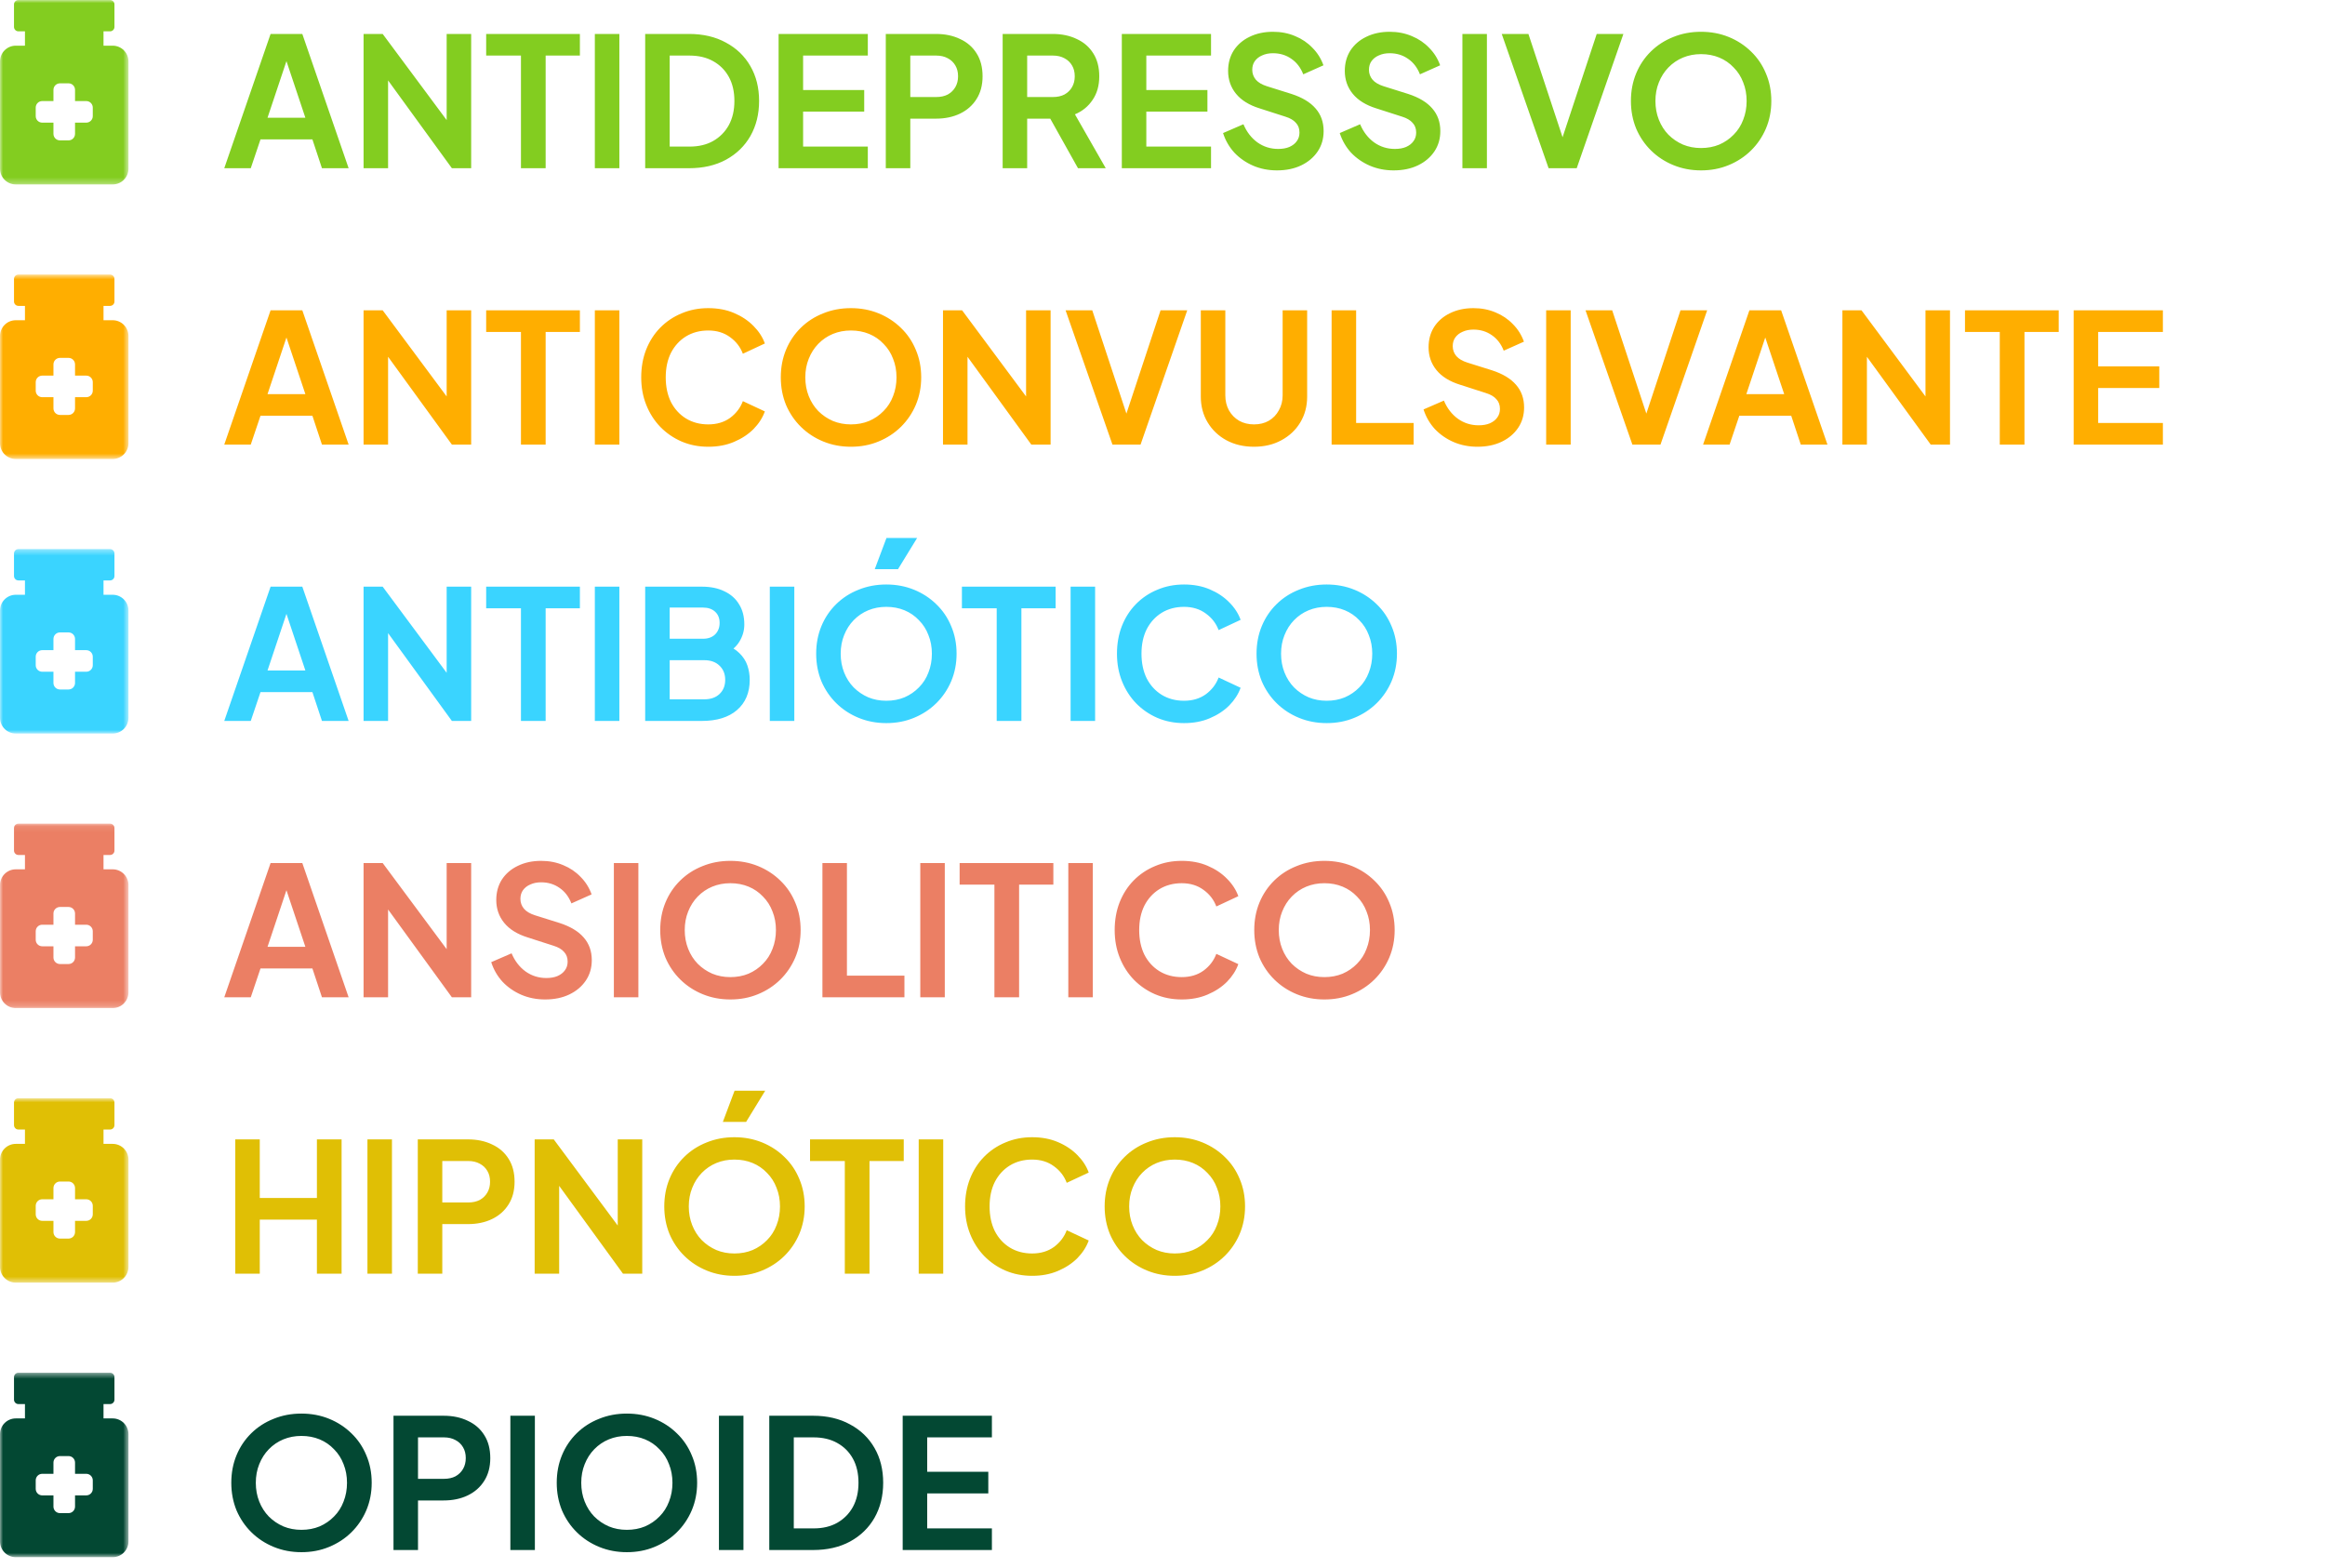 <svg width="387" height="261" viewBox="0 0 387 261" fill="none" xmlns="http://www.w3.org/2000/svg">
<mask id="mask0_84_42" style="mask-type:luminance" maskUnits="userSpaceOnUse" x="0" y="0" width="22" height="31">
<path d="M21.386 0H0V30.699H21.386V0Z" fill="white"/>
</mask>
<g mask="url(#mask0_84_42)">
<path d="M18.759 7.603H17.23V5.215H18.317C18.723 5.215 19.052 4.886 19.052 4.48V0.735C19.052 0.329 18.723 0 18.317 0H3.067C2.661 0 2.331 0.329 2.331 0.735V4.48C2.331 4.886 2.661 5.215 3.067 5.215H4.154V7.603H2.627C1.175 7.603 0 8.78 0 10.23V28.071C0 29.523 1.177 30.699 2.627 30.699H18.757C20.207 30.699 21.384 29.522 21.384 28.071V10.23C21.384 8.78 20.207 7.603 18.757 7.603H18.759ZM15.443 19.329C15.443 19.93 14.956 20.415 14.358 20.415H12.49V22.282C12.49 22.881 12.004 23.367 11.405 23.367H9.983C9.382 23.367 8.897 22.881 8.897 22.282V20.415H7.03C6.431 20.415 5.945 19.928 5.945 19.329V17.907C5.945 17.308 6.431 16.822 7.03 16.822H8.897V14.954C8.897 14.356 9.384 13.869 9.983 13.869H11.405C12.005 13.869 12.49 14.356 12.49 14.954V16.822H14.358C14.956 16.822 15.443 17.308 15.443 17.907V19.329Z" fill="#83CD20"/>
</g>
<mask id="mask1_84_42" style="mask-type:luminance" maskUnits="userSpaceOnUse" x="0" y="45" width="22" height="32">
<path d="M21.386 45.699H0V76.398H21.386V45.699Z" fill="white"/>
</mask>
<g mask="url(#mask1_84_42)">
<path d="M18.759 53.302H17.23V50.914H18.317C18.723 50.914 19.052 50.585 19.052 50.179V46.435C19.052 46.029 18.723 45.699 18.317 45.699H3.067C2.661 45.699 2.331 46.029 2.331 46.435V50.179C2.331 50.585 2.661 50.914 3.067 50.914H4.154V53.302H2.627C1.175 53.302 0 54.479 0 55.929V73.771C0 75.223 1.177 76.398 2.627 76.398H18.757C20.207 76.398 21.384 75.221 21.384 73.771V55.929C21.384 54.479 20.207 53.302 18.757 53.302H18.759ZM15.443 65.028C15.443 65.629 14.956 66.114 14.358 66.114H12.49V67.981C12.49 68.58 12.004 69.067 11.405 69.067H9.983C9.382 69.067 8.897 68.58 8.897 67.981V66.114H7.03C6.431 66.114 5.945 65.627 5.945 65.028V63.606C5.945 63.008 6.431 62.521 7.03 62.521H8.897V60.654C8.897 60.055 9.384 59.568 9.983 59.568H11.405C12.005 59.568 12.49 60.055 12.49 60.654V62.521H14.358C14.956 62.521 15.443 63.008 15.443 63.606V65.028Z" fill="#FFAE00"/>
</g>
<mask id="mask2_84_42" style="mask-type:luminance" maskUnits="userSpaceOnUse" x="0" y="91" width="22" height="32">
<path d="M21.386 91.397H0V122.095H21.386V91.397Z" fill="white"/>
</mask>
<g mask="url(#mask2_84_42)">
<path d="M18.759 98.999H17.23V96.612H18.317C18.723 96.612 19.052 96.282 19.052 95.876V92.132C19.052 91.726 18.723 91.397 18.317 91.397H3.067C2.661 91.397 2.331 91.726 2.331 92.132V95.876C2.331 96.282 2.661 96.612 3.067 96.612H4.154V98.999H2.627C1.175 98.999 0 100.176 0 101.626V119.468C0 120.92 1.177 122.095 2.627 122.095H18.757C20.207 122.095 21.384 120.918 21.384 119.468V101.626C21.384 100.176 20.207 98.999 18.757 98.999H18.759ZM15.443 110.726C15.443 111.326 14.956 111.811 14.358 111.811H12.49V113.679C12.49 114.277 12.004 114.764 11.405 114.764H9.983C9.382 114.764 8.897 114.277 8.897 113.679V111.811H7.03C6.431 111.811 5.945 111.325 5.945 110.726V109.304C5.945 108.705 6.431 108.218 7.03 108.218H8.897V106.351C8.897 105.752 9.384 105.266 9.983 105.266H11.405C12.005 105.266 12.49 105.752 12.49 106.351V108.218H14.358C14.956 108.218 15.443 108.705 15.443 109.304V110.726Z" fill="#3AD4FF"/>
</g>
<mask id="mask3_84_42" style="mask-type:luminance" maskUnits="userSpaceOnUse" x="0" y="137" width="22" height="31">
<path d="M21.386 137.096H0V167.794H21.386V137.096Z" fill="white"/>
</mask>
<g mask="url(#mask3_84_42)">
<path d="M18.759 144.698H17.23V142.311H18.317C18.723 142.311 19.052 141.981 19.052 141.575V137.831C19.052 137.425 18.723 137.096 18.317 137.096H3.067C2.661 137.096 2.331 137.425 2.331 137.831V141.575C2.331 141.981 2.661 142.311 3.067 142.311H4.154V144.698H2.627C1.175 144.698 0 145.875 0 147.325V165.167C0 166.619 1.177 167.794 2.627 167.794H18.757C20.207 167.794 21.384 166.617 21.384 165.167V147.325C21.384 145.875 20.207 144.698 18.757 144.698H18.759ZM15.443 156.425C15.443 157.026 14.956 157.51 14.358 157.51H12.49V159.378C12.49 159.977 12.004 160.463 11.405 160.463H9.983C9.382 160.463 8.897 159.977 8.897 159.378V157.51H7.03C6.431 157.51 5.945 157.024 5.945 156.425V155.003C5.945 154.404 6.431 153.918 7.03 153.918H8.897V152.05C8.897 151.451 9.384 150.965 9.983 150.965H11.405C12.005 150.965 12.49 151.451 12.49 152.05V153.918H14.358C14.956 153.918 15.443 154.404 15.443 155.003V156.425Z" fill="#EB7F64"/>
</g>
<mask id="mask4_84_42" style="mask-type:luminance" maskUnits="userSpaceOnUse" x="0" y="182" width="22" height="32">
<path d="M21.386 182.795H0V213.494H21.386V182.795Z" fill="white"/>
</mask>
<g mask="url(#mask4_84_42)">
<path d="M18.759 190.398H17.23V188.01H18.317C18.723 188.01 19.052 187.681 19.052 187.275V183.53C19.052 183.124 18.723 182.795 18.317 182.795H3.067C2.661 182.795 2.331 183.124 2.331 183.53V187.275C2.331 187.681 2.661 188.01 3.067 188.01H4.154V190.398H2.627C1.175 190.398 0 191.575 0 193.025V210.866C0 212.318 1.177 213.494 2.627 213.494H18.757C20.207 213.494 21.384 212.317 21.384 210.866V193.025C21.384 191.575 20.207 190.398 18.757 190.398H18.759ZM15.443 202.124C15.443 202.725 14.956 203.21 14.358 203.21H12.49V205.077C12.49 205.676 12.004 206.162 11.405 206.162H9.983C9.382 206.162 8.897 205.676 8.897 205.077V203.21H7.03C6.431 203.21 5.945 202.723 5.945 202.124V200.702C5.945 200.103 6.431 199.617 7.03 199.617H8.897V197.749C8.897 197.151 9.384 196.664 9.983 196.664H11.405C12.005 196.664 12.49 197.151 12.49 197.749V199.617H14.358C14.956 199.617 15.443 200.103 15.443 200.702V202.124Z" fill="#E0BF05"/>
</g>
<mask id="mask5_84_42" style="mask-type:luminance" maskUnits="userSpaceOnUse" x="0" y="228" width="22" height="32">
<path d="M21.386 228.492H0V259.191H21.386V228.492Z" fill="white"/>
</mask>
<g mask="url(#mask5_84_42)">
<path d="M18.759 236.095H17.23V233.707H18.317C18.723 233.707 19.052 233.378 19.052 232.972V229.228C19.052 228.822 18.723 228.492 18.317 228.492H3.067C2.661 228.492 2.331 228.822 2.331 229.228V232.972C2.331 233.378 2.661 233.707 3.067 233.707H4.154V236.095H2.627C1.175 236.095 0 237.272 0 238.722V256.564C0 258.016 1.177 259.191 2.627 259.191H18.757C20.207 259.191 21.384 258.014 21.384 256.564V238.722C21.384 237.272 20.207 236.095 18.757 236.095H18.759ZM15.443 247.822C15.443 248.422 14.956 248.907 14.358 248.907H12.49V250.774C12.49 251.373 12.004 251.86 11.405 251.86H9.983C9.382 251.86 8.897 251.373 8.897 250.774V248.907H7.03C6.431 248.907 5.945 248.42 5.945 247.822V246.399C5.945 245.801 6.431 245.314 7.03 245.314H8.897V243.447C8.897 242.848 9.384 242.361 9.983 242.361H11.405C12.005 242.361 12.49 242.848 12.49 243.447V245.314H14.358C14.956 245.314 15.443 245.801 15.443 246.399V247.822Z" fill="#034833"/>
</g>
<path d="M37.33 28L45.04 5.65H50.32L58.03 28H53.59L52 23.2H43.36L41.74 28H37.33ZM44.53 19.6H50.83L47.11 8.47H48.25L44.53 19.6ZM60.517 28V5.65H63.697L75.997 22.21L74.347 22.54V5.65H78.427V28H75.217L63.097 11.32L64.597 10.99V28H60.517ZM86.714 28V9.25H80.924V5.65H96.524V9.25H90.824V28H86.714ZM99.013 28V5.65H103.094V28H99.013ZM107.392 28V5.65H114.682C117.042 5.65 119.092 6.13 120.832 7.09C122.592 8.03 123.952 9.34 124.912 11.02C125.872 12.68 126.352 14.61 126.352 16.81C126.352 18.99 125.872 20.93 124.912 22.63C123.952 24.31 122.592 25.63 120.832 26.59C119.092 27.53 117.042 28 114.682 28H107.392ZM111.472 24.4H114.772C116.292 24.4 117.602 24.09 118.702 23.47C119.822 22.83 120.692 21.95 121.312 20.83C121.932 19.69 122.242 18.35 122.242 16.81C122.242 15.25 121.932 13.91 121.312 12.79C120.692 11.67 119.822 10.8 118.702 10.18C117.602 9.56 116.292 9.25 114.772 9.25H111.472V24.4ZM129.599 28V5.65H144.449V9.25H133.679V14.98H143.849V18.58H133.679V24.4H144.449V28H129.599ZM147.441 28V5.65H155.781C157.301 5.65 158.641 5.93 159.801 6.49C160.981 7.03 161.901 7.83 162.561 8.89C163.221 9.93 163.551 11.2 163.551 12.7C163.551 14.18 163.211 15.45 162.531 16.51C161.871 17.55 160.961 18.35 159.801 18.91C158.641 19.47 157.301 19.75 155.781 19.75H151.521V28H147.441ZM151.521 16.15H155.841C156.581 16.15 157.221 16.01 157.761 15.73C158.301 15.43 158.721 15.02 159.021 14.5C159.321 13.98 159.471 13.38 159.471 12.7C159.471 12 159.321 11.4 159.021 10.9C158.721 10.38 158.301 9.98 157.761 9.7C157.221 9.4 156.581 9.25 155.841 9.25H151.521V16.15ZM166.894 28V5.65H175.204C176.724 5.65 178.064 5.93 179.224 6.49C180.404 7.03 181.324 7.83 181.984 8.89C182.644 9.93 182.974 11.2 182.974 12.7C182.974 14.24 182.604 15.55 181.864 16.63C181.144 17.71 180.164 18.51 178.924 19.03L184.054 28H179.434L173.944 18.19L176.584 19.75H170.974V28H166.894ZM170.974 16.15H175.264C176.004 16.15 176.644 16.01 177.184 15.73C177.724 15.43 178.144 15.02 178.444 14.5C178.744 13.98 178.894 13.38 178.894 12.7C178.894 12 178.744 11.4 178.444 10.9C178.144 10.38 177.724 9.98 177.184 9.7C176.644 9.4 176.004 9.25 175.264 9.25H170.974V16.15ZM186.728 28V5.65H201.578V9.25H190.808V14.98H200.978V18.58H190.808V24.4H201.578V28H186.728ZM212.55 28.36C211.13 28.36 209.81 28.1 208.59 27.58C207.39 27.06 206.35 26.34 205.47 25.42C204.61 24.48 203.98 23.39 203.58 22.15L206.97 20.68C207.51 21.96 208.29 22.97 209.31 23.71C210.33 24.43 211.48 24.79 212.76 24.79C213.48 24.79 214.1 24.68 214.62 24.46C215.16 24.22 215.57 23.9 215.85 23.5C216.15 23.1 216.3 22.62 216.3 22.06C216.3 21.4 216.1 20.86 215.7 20.44C215.32 20 214.74 19.66 213.96 19.42L209.67 18.04C207.93 17.5 206.62 16.69 205.74 15.61C204.86 14.53 204.42 13.26 204.42 11.8C204.42 10.52 204.73 9.39 205.35 8.41C205.99 7.43 206.87 6.67 207.99 6.13C209.13 5.57 210.43 5.29 211.89 5.29C213.23 5.29 214.46 5.53 215.58 6.01C216.7 6.47 217.66 7.12 218.46 7.96C219.28 8.78 219.89 9.75 220.29 10.87L216.93 12.37C216.49 11.25 215.83 10.39 214.95 9.79C214.07 9.17 213.05 8.86 211.89 8.86C211.21 8.86 210.61 8.98 210.09 9.22C209.57 9.44 209.16 9.76 208.86 10.18C208.58 10.58 208.44 11.06 208.44 11.62C208.44 12.24 208.64 12.79 209.04 13.27C209.44 13.73 210.05 14.09 210.87 14.35L214.98 15.64C216.76 16.22 218.09 17.02 218.97 18.04C219.87 19.06 220.32 20.32 220.32 21.82C220.32 23.1 219.99 24.23 219.33 25.21C218.67 26.19 217.76 26.96 216.6 27.52C215.44 28.08 214.09 28.36 212.55 28.36ZM231.974 28.36C230.554 28.36 229.234 28.1 228.014 27.58C226.814 27.06 225.774 26.34 224.894 25.42C224.034 24.48 223.404 23.39 223.004 22.15L226.394 20.68C226.934 21.96 227.714 22.97 228.734 23.71C229.754 24.43 230.904 24.79 232.184 24.79C232.904 24.79 233.524 24.68 234.044 24.46C234.584 24.22 234.994 23.9 235.274 23.5C235.574 23.1 235.724 22.62 235.724 22.06C235.724 21.4 235.524 20.86 235.124 20.44C234.744 20 234.164 19.66 233.384 19.42L229.094 18.04C227.354 17.5 226.044 16.69 225.164 15.61C224.284 14.53 223.844 13.26 223.844 11.8C223.844 10.52 224.154 9.39 224.774 8.41C225.414 7.43 226.294 6.67 227.414 6.13C228.554 5.57 229.854 5.29 231.314 5.29C232.654 5.29 233.884 5.53 235.004 6.01C236.124 6.47 237.084 7.12 237.884 7.96C238.704 8.78 239.314 9.75 239.714 10.87L236.354 12.37C235.914 11.25 235.254 10.39 234.374 9.79C233.494 9.17 232.474 8.86 231.314 8.86C230.634 8.86 230.034 8.98 229.514 9.22C228.994 9.44 228.584 9.76 228.284 10.18C228.004 10.58 227.864 11.06 227.864 11.62C227.864 12.24 228.064 12.79 228.464 13.27C228.864 13.73 229.474 14.09 230.294 14.35L234.404 15.64C236.184 16.22 237.514 17.02 238.394 18.04C239.294 19.06 239.744 20.32 239.744 21.82C239.744 23.1 239.414 24.23 238.754 25.21C238.094 26.19 237.184 26.96 236.024 27.52C234.864 28.08 233.514 28.36 231.974 28.36ZM243.418 28V5.65H247.498V28H243.418ZM257.767 28L249.967 5.65H254.407L260.527 24.16H259.657L265.777 5.65H270.217L262.447 28H257.767ZM283.139 28.36C281.499 28.36 279.969 28.07 278.549 27.49C277.129 26.91 275.889 26.1 274.829 25.06C273.769 24.02 272.939 22.8 272.339 21.4C271.759 19.98 271.469 18.45 271.469 16.81C271.469 15.15 271.759 13.62 272.339 12.22C272.919 10.82 273.739 9.6 274.799 8.56C275.859 7.52 277.099 6.72 278.519 6.16C279.939 5.58 281.479 5.29 283.139 5.29C284.799 5.29 286.339 5.58 287.759 6.16C289.179 6.74 290.419 7.55 291.479 8.59C292.539 9.61 293.359 10.82 293.939 12.22C294.539 13.62 294.839 15.15 294.839 16.81C294.839 18.45 294.539 19.98 293.939 21.4C293.339 22.8 292.509 24.02 291.449 25.06C290.389 26.1 289.149 26.91 287.729 27.49C286.329 28.07 284.799 28.36 283.139 28.36ZM283.139 24.64C284.239 24.64 285.249 24.45 286.169 24.07C287.089 23.67 287.889 23.12 288.569 22.42C289.269 21.72 289.799 20.89 290.159 19.93C290.539 18.97 290.729 17.93 290.729 16.81C290.729 15.69 290.539 14.66 290.159 13.72C289.799 12.76 289.269 11.93 288.569 11.23C287.889 10.51 287.089 9.96 286.169 9.58C285.249 9.2 284.239 9.01 283.139 9.01C282.059 9.01 281.059 9.2 280.139 9.58C279.219 9.96 278.409 10.51 277.709 11.23C277.029 11.93 276.499 12.76 276.119 13.72C275.739 14.66 275.549 15.69 275.549 16.81C275.549 17.93 275.739 18.97 276.119 19.93C276.499 20.89 277.029 21.72 277.709 22.42C278.409 23.12 279.219 23.67 280.139 24.07C281.059 24.45 282.059 24.64 283.139 24.64Z" fill="#83CD20"/>
<path d="M37.33 74L45.04 51.65H50.32L58.03 74H53.59L52 69.2H43.36L41.74 74H37.33ZM44.53 65.6H50.83L47.11 54.47H48.25L44.53 65.6ZM60.517 74V51.65H63.697L75.997 68.21L74.347 68.54V51.65H78.427V74H75.217L63.097 57.32L64.597 56.99V74H60.517ZM86.714 74V55.25H80.924V51.65H96.524V55.25H90.824V74H86.714ZM99.013 74V51.65H103.094V74H99.013ZM117.892 74.36C116.292 74.36 114.812 74.07 113.452 73.49C112.112 72.91 110.932 72.1 109.912 71.06C108.912 70.02 108.132 68.8 107.572 67.4C107.012 66 106.732 64.47 106.732 62.81C106.732 61.15 107.002 59.62 107.542 58.22C108.102 56.8 108.882 55.58 109.882 54.56C110.902 53.52 112.092 52.72 113.452 52.16C114.812 51.58 116.292 51.29 117.892 51.29C119.492 51.29 120.922 51.56 122.182 52.1C123.462 52.64 124.542 53.36 125.422 54.26C126.302 55.14 126.932 56.11 127.312 57.17L123.652 58.88C123.232 57.76 122.522 56.84 121.522 56.12C120.522 55.38 119.312 55.01 117.892 55.01C116.492 55.01 115.252 55.34 114.172 56C113.112 56.66 112.282 57.57 111.682 58.73C111.102 59.89 110.812 61.25 110.812 62.81C110.812 64.37 111.102 65.74 111.682 66.92C112.282 68.08 113.112 68.99 114.172 69.65C115.252 70.31 116.492 70.64 117.892 70.64C119.312 70.64 120.522 70.28 121.522 69.56C122.522 68.82 123.232 67.89 123.652 66.77L127.312 68.48C126.932 69.54 126.302 70.52 125.422 71.42C124.542 72.3 123.462 73.01 122.182 73.55C120.922 74.09 119.492 74.36 117.892 74.36ZM141.635 74.36C139.995 74.36 138.465 74.07 137.045 73.49C135.625 72.91 134.385 72.1 133.325 71.06C132.265 70.02 131.435 68.8 130.835 67.4C130.255 65.98 129.965 64.45 129.965 62.81C129.965 61.15 130.255 59.62 130.835 58.22C131.415 56.82 132.235 55.6 133.295 54.56C134.355 53.52 135.595 52.72 137.015 52.16C138.435 51.58 139.975 51.29 141.635 51.29C143.295 51.29 144.835 51.58 146.255 52.16C147.675 52.74 148.915 53.55 149.975 54.59C151.035 55.61 151.855 56.82 152.435 58.22C153.035 59.62 153.335 61.15 153.335 62.81C153.335 64.45 153.035 65.98 152.435 67.4C151.835 68.8 151.005 70.02 149.945 71.06C148.885 72.1 147.645 72.91 146.225 73.49C144.825 74.07 143.295 74.36 141.635 74.36ZM141.635 70.64C142.735 70.64 143.745 70.45 144.665 70.07C145.585 69.67 146.385 69.12 147.065 68.42C147.765 67.72 148.295 66.89 148.655 65.93C149.035 64.97 149.225 63.93 149.225 62.81C149.225 61.69 149.035 60.66 148.655 59.72C148.295 58.76 147.765 57.93 147.065 57.23C146.385 56.51 145.585 55.96 144.665 55.58C143.745 55.2 142.735 55.01 141.635 55.01C140.555 55.01 139.555 55.2 138.635 55.58C137.715 55.96 136.905 56.51 136.205 57.23C135.525 57.93 134.995 58.76 134.615 59.72C134.235 60.66 134.045 61.69 134.045 62.81C134.045 63.93 134.235 64.97 134.615 65.93C134.995 66.89 135.525 67.72 136.205 68.42C136.905 69.12 137.715 69.67 138.635 70.07C139.555 70.45 140.555 70.64 141.635 70.64ZM156.963 74V51.65H160.143L172.443 68.21L170.793 68.54V51.65H174.873V74H171.663L159.543 57.32L161.043 56.99V74H156.963ZM185.169 74L177.369 51.65H181.809L187.929 70.16H187.059L193.179 51.65H197.619L189.849 74H185.169ZM208.727 74.36C207.007 74.36 205.477 74 204.137 73.28C202.817 72.56 201.777 71.57 201.017 70.31C200.257 69.05 199.877 67.62 199.877 66.02V51.65H203.957V65.81C203.957 66.73 204.157 67.56 204.557 68.3C204.977 69.04 205.547 69.62 206.267 70.04C206.987 70.44 207.807 70.64 208.727 70.64C209.667 70.64 210.487 70.44 211.187 70.04C211.907 69.62 212.467 69.04 212.867 68.3C213.287 67.56 213.497 66.73 213.497 65.81V51.65H217.577V66.02C217.577 67.62 217.197 69.05 216.437 70.31C215.677 71.57 214.627 72.56 213.287 73.28C211.967 74 210.447 74.36 208.727 74.36ZM221.65 74V51.65H225.73V70.4H235.3V74H221.65ZM245.919 74.36C244.499 74.36 243.179 74.1 241.959 73.58C240.759 73.06 239.719 72.34 238.839 71.42C237.979 70.48 237.349 69.39 236.949 68.15L240.339 66.68C240.879 67.96 241.659 68.97 242.679 69.71C243.699 70.43 244.849 70.79 246.129 70.79C246.849 70.79 247.469 70.68 247.989 70.46C248.529 70.22 248.939 69.9 249.219 69.5C249.519 69.1 249.669 68.62 249.669 68.06C249.669 67.4 249.469 66.86 249.069 66.44C248.689 66 248.109 65.66 247.329 65.42L243.039 64.04C241.299 63.5 239.989 62.69 239.109 61.61C238.229 60.53 237.789 59.26 237.789 57.8C237.789 56.52 238.099 55.39 238.719 54.41C239.359 53.43 240.239 52.67 241.359 52.13C242.499 51.57 243.799 51.29 245.259 51.29C246.599 51.29 247.829 51.53 248.949 52.01C250.069 52.47 251.029 53.12 251.829 53.96C252.649 54.78 253.259 55.75 253.659 56.87L250.299 58.37C249.859 57.25 249.199 56.39 248.319 55.79C247.439 55.17 246.419 54.86 245.259 54.86C244.579 54.86 243.979 54.98 243.459 55.22C242.939 55.44 242.529 55.76 242.229 56.18C241.949 56.58 241.809 57.06 241.809 57.62C241.809 58.24 242.009 58.79 242.409 59.27C242.809 59.73 243.419 60.09 244.239 60.35L248.349 61.64C250.129 62.22 251.459 63.02 252.339 64.04C253.239 65.06 253.689 66.32 253.689 67.82C253.689 69.1 253.359 70.23 252.699 71.21C252.039 72.19 251.129 72.96 249.969 73.52C248.809 74.08 247.459 74.36 245.919 74.36ZM257.363 74V51.65H261.443V74H257.363ZM271.712 74L263.912 51.65H268.352L274.472 70.16H273.602L279.722 51.65H284.162L276.392 74H271.712ZM283.482 74L291.192 51.65H296.472L304.182 74H299.742L298.152 69.2H289.512L287.892 74H283.482ZM290.682 65.6H296.982L293.262 54.47H294.402L290.682 65.6ZM306.67 74V51.65H309.85L322.15 68.21L320.5 68.54V51.65H324.58V74H321.37L309.25 57.32L310.75 56.99V74H306.67ZM332.866 74V55.25H327.076V51.65H342.676V55.25H336.976V74H332.866ZM345.166 74V51.65H360.016V55.25H349.246V60.98H359.416V64.58H349.246V70.4H360.016V74H345.166Z" fill="#FFAE00"/>
<path d="M37.33 120L45.04 97.65H50.32L58.03 120H53.59L52 115.2H43.36L41.74 120H37.33ZM44.53 111.6H50.83L47.11 100.47H48.25L44.53 111.6ZM60.517 120V97.65H63.697L75.997 114.21L74.347 114.54V97.65H78.427V120H75.217L63.097 103.32L64.597 102.99V120H60.517ZM86.714 120V101.25H80.924V97.65H96.524V101.25H90.824V120H86.714ZM99.013 120V97.65H103.094V120H99.013ZM107.392 120V97.65H116.812C118.292 97.65 119.552 97.91 120.592 98.43C121.652 98.93 122.462 99.65 123.022 100.59C123.602 101.51 123.892 102.63 123.892 103.95C123.892 104.97 123.612 105.93 123.052 106.83C122.512 107.71 121.642 108.44 120.442 109.02V107.13C121.542 107.55 122.412 108.07 123.052 108.69C123.692 109.31 124.142 110 124.402 110.76C124.662 111.52 124.792 112.32 124.792 113.16C124.792 115.3 124.082 116.98 122.662 118.2C121.262 119.4 119.312 120 116.812 120H107.392ZM111.472 116.4H117.232C118.292 116.4 119.132 116.11 119.752 115.53C120.392 114.93 120.712 114.14 120.712 113.16C120.712 112.18 120.392 111.39 119.752 110.79C119.132 110.19 118.292 109.89 117.232 109.89H111.472V116.4ZM111.472 106.32H117.022C117.862 106.32 118.532 106.08 119.032 105.6C119.532 105.1 119.782 104.46 119.782 103.68C119.782 102.9 119.532 102.28 119.032 101.82C118.532 101.36 117.862 101.13 117.022 101.13H111.472V106.32ZM128.135 120V97.65H132.215V120H128.135ZM147.524 120.36C145.884 120.36 144.354 120.07 142.934 119.49C141.514 118.91 140.274 118.1 139.214 117.06C138.154 116.02 137.324 114.8 136.724 113.4C136.144 111.98 135.854 110.45 135.854 108.81C135.854 107.15 136.144 105.62 136.724 104.22C137.304 102.82 138.124 101.6 139.184 100.56C140.244 99.52 141.484 98.72 142.904 98.16C144.324 97.58 145.864 97.29 147.524 97.29C149.184 97.29 150.724 97.58 152.144 98.16C153.564 98.74 154.804 99.55 155.864 100.59C156.924 101.61 157.744 102.82 158.324 104.22C158.924 105.62 159.224 107.15 159.224 108.81C159.224 110.45 158.924 111.98 158.324 113.4C157.724 114.8 156.894 116.02 155.834 117.06C154.774 118.1 153.534 118.91 152.114 119.49C150.714 120.07 149.184 120.36 147.524 120.36ZM147.524 116.64C148.624 116.64 149.634 116.45 150.554 116.07C151.474 115.67 152.274 115.12 152.954 114.42C153.654 113.72 154.184 112.89 154.544 111.93C154.924 110.97 155.114 109.93 155.114 108.81C155.114 107.69 154.924 106.66 154.544 105.72C154.184 104.76 153.654 103.93 152.954 103.23C152.274 102.51 151.474 101.96 150.554 101.58C149.634 101.2 148.624 101.01 147.524 101.01C146.444 101.01 145.444 101.2 144.524 101.58C143.604 101.96 142.794 102.51 142.094 103.23C141.414 103.93 140.884 104.76 140.504 105.72C140.124 106.66 139.934 107.69 139.934 108.81C139.934 109.93 140.124 110.97 140.504 111.93C140.884 112.89 141.414 113.72 142.094 114.42C142.794 115.12 143.604 115.67 144.524 116.07C145.444 116.45 146.444 116.64 147.524 116.64ZM145.604 94.74L147.554 89.55H152.654L149.474 94.74H145.604ZM165.903 120V101.25H160.113V97.65H175.713V101.25H170.013V120H165.903ZM178.203 120V97.65H182.283V120H178.203ZM197.082 120.36C195.482 120.36 194.002 120.07 192.642 119.49C191.302 118.91 190.122 118.1 189.102 117.06C188.102 116.02 187.322 114.8 186.762 113.4C186.202 112 185.922 110.47 185.922 108.81C185.922 107.15 186.192 105.62 186.732 104.22C187.292 102.8 188.072 101.58 189.072 100.56C190.092 99.52 191.282 98.72 192.642 98.16C194.002 97.58 195.482 97.29 197.082 97.29C198.682 97.29 200.112 97.56 201.372 98.1C202.652 98.64 203.732 99.36 204.612 100.26C205.492 101.14 206.122 102.11 206.502 103.17L202.842 104.88C202.422 103.76 201.712 102.84 200.712 102.12C199.712 101.38 198.502 101.01 197.082 101.01C195.682 101.01 194.442 101.34 193.362 102C192.302 102.66 191.472 103.57 190.872 104.73C190.292 105.89 190.002 107.25 190.002 108.81C190.002 110.37 190.292 111.74 190.872 112.92C191.472 114.08 192.302 114.99 193.362 115.65C194.442 116.31 195.682 116.64 197.082 116.64C198.502 116.64 199.712 116.28 200.712 115.56C201.712 114.82 202.422 113.89 202.842 112.77L206.502 114.48C206.122 115.54 205.492 116.52 204.612 117.42C203.732 118.3 202.652 119.01 201.372 119.55C200.112 120.09 198.682 120.36 197.082 120.36ZM220.824 120.36C219.184 120.36 217.654 120.07 216.234 119.49C214.814 118.91 213.574 118.1 212.514 117.06C211.454 116.02 210.624 114.8 210.024 113.4C209.444 111.98 209.154 110.45 209.154 108.81C209.154 107.15 209.444 105.62 210.024 104.22C210.604 102.82 211.424 101.6 212.484 100.56C213.544 99.52 214.784 98.72 216.204 98.16C217.624 97.58 219.164 97.29 220.824 97.29C222.484 97.29 224.024 97.58 225.444 98.16C226.864 98.74 228.104 99.55 229.164 100.59C230.224 101.61 231.044 102.82 231.624 104.22C232.224 105.62 232.524 107.15 232.524 108.81C232.524 110.45 232.224 111.98 231.624 113.4C231.024 114.8 230.194 116.02 229.134 117.06C228.074 118.1 226.834 118.91 225.414 119.49C224.014 120.07 222.484 120.36 220.824 120.36ZM220.824 116.64C221.924 116.64 222.934 116.45 223.854 116.07C224.774 115.67 225.574 115.12 226.254 114.42C226.954 113.72 227.484 112.89 227.844 111.93C228.224 110.97 228.414 109.93 228.414 108.81C228.414 107.69 228.224 106.66 227.844 105.72C227.484 104.76 226.954 103.93 226.254 103.23C225.574 102.51 224.774 101.96 223.854 101.58C222.934 101.2 221.924 101.01 220.824 101.01C219.744 101.01 218.744 101.2 217.824 101.58C216.904 101.96 216.094 102.51 215.394 103.23C214.714 103.93 214.184 104.76 213.804 105.72C213.424 106.66 213.234 107.69 213.234 108.81C213.234 109.93 213.424 110.97 213.804 111.93C214.184 112.89 214.714 113.72 215.394 114.42C216.094 115.12 216.904 115.67 217.824 116.07C218.744 116.45 219.744 116.64 220.824 116.64Z" fill="#3AD4FF"/>
<path d="M37.33 166L45.04 143.65H50.32L58.03 166H53.59L52 161.2H43.36L41.74 166H37.33ZM44.53 157.6H50.83L47.11 146.47H48.25L44.53 157.6ZM60.517 166V143.65H63.697L75.997 160.21L74.347 160.54V143.65H78.427V166H75.217L63.097 149.32L64.597 148.99V166H60.517ZM90.734 166.36C89.314 166.36 87.994 166.1 86.774 165.58C85.574 165.06 84.534 164.34 83.654 163.42C82.794 162.48 82.164 161.39 81.764 160.15L85.154 158.68C85.694 159.96 86.474 160.97 87.494 161.71C88.514 162.43 89.664 162.79 90.944 162.79C91.664 162.79 92.284 162.68 92.804 162.46C93.344 162.22 93.754 161.9 94.034 161.5C94.334 161.1 94.484 160.62 94.484 160.06C94.484 159.4 94.284 158.86 93.884 158.44C93.504 158 92.924 157.66 92.144 157.42L87.854 156.04C86.114 155.5 84.804 154.69 83.924 153.61C83.044 152.53 82.604 151.26 82.604 149.8C82.604 148.52 82.914 147.39 83.534 146.41C84.174 145.43 85.054 144.67 86.174 144.13C87.314 143.57 88.614 143.29 90.074 143.29C91.414 143.29 92.644 143.53 93.764 144.01C94.884 144.47 95.844 145.12 96.644 145.96C97.464 146.78 98.074 147.75 98.474 148.87L95.114 150.37C94.674 149.25 94.014 148.39 93.134 147.79C92.254 147.17 91.234 146.86 90.074 146.86C89.394 146.86 88.794 146.98 88.274 147.22C87.754 147.44 87.344 147.76 87.044 148.18C86.764 148.58 86.624 149.06 86.624 149.62C86.624 150.24 86.824 150.79 87.224 151.27C87.624 151.73 88.234 152.09 89.054 152.35L93.164 153.64C94.944 154.22 96.274 155.02 97.154 156.04C98.054 157.06 98.504 158.32 98.504 159.82C98.504 161.1 98.174 162.23 97.514 163.21C96.854 164.19 95.944 164.96 94.784 165.52C93.624 166.08 92.274 166.36 90.734 166.36ZM102.178 166V143.65H106.258V166H102.178ZM121.566 166.36C119.926 166.36 118.396 166.07 116.976 165.49C115.556 164.91 114.316 164.1 113.256 163.06C112.196 162.02 111.366 160.8 110.766 159.4C110.186 157.98 109.896 156.45 109.896 154.81C109.896 153.15 110.186 151.62 110.766 150.22C111.346 148.82 112.166 147.6 113.226 146.56C114.286 145.52 115.526 144.72 116.946 144.16C118.366 143.58 119.906 143.29 121.566 143.29C123.226 143.29 124.766 143.58 126.186 144.16C127.606 144.74 128.846 145.55 129.906 146.59C130.966 147.61 131.786 148.82 132.366 150.22C132.966 151.62 133.266 153.15 133.266 154.81C133.266 156.45 132.966 157.98 132.366 159.4C131.766 160.8 130.936 162.02 129.876 163.06C128.816 164.1 127.576 164.91 126.156 165.49C124.756 166.07 123.226 166.36 121.566 166.36ZM121.566 162.64C122.666 162.64 123.676 162.45 124.596 162.07C125.516 161.67 126.316 161.12 126.996 160.42C127.696 159.72 128.226 158.89 128.586 157.93C128.966 156.97 129.156 155.93 129.156 154.81C129.156 153.69 128.966 152.66 128.586 151.72C128.226 150.76 127.696 149.93 126.996 149.23C126.316 148.51 125.516 147.96 124.596 147.58C123.676 147.2 122.666 147.01 121.566 147.01C120.486 147.01 119.486 147.2 118.566 147.58C117.646 147.96 116.836 148.51 116.136 149.23C115.456 149.93 114.926 150.76 114.546 151.72C114.166 152.66 113.976 153.69 113.976 154.81C113.976 155.93 114.166 156.97 114.546 157.93C114.926 158.89 115.456 159.72 116.136 160.42C116.836 161.12 117.646 161.67 118.566 162.07C119.486 162.45 120.486 162.64 121.566 162.64ZM136.894 166V143.65H140.974V162.4H150.544V166H136.894ZM153.183 166V143.65H157.263V166H153.183ZM165.522 166V147.25H159.732V143.65H175.332V147.25H169.632V166H165.522ZM177.822 166V143.65H181.902V166H177.822ZM196.701 166.36C195.101 166.36 193.621 166.07 192.261 165.49C190.921 164.91 189.741 164.1 188.721 163.06C187.721 162.02 186.941 160.8 186.381 159.4C185.821 158 185.541 156.47 185.541 154.81C185.541 153.15 185.811 151.62 186.351 150.22C186.911 148.8 187.691 147.58 188.691 146.56C189.711 145.52 190.901 144.72 192.261 144.16C193.621 143.58 195.101 143.29 196.701 143.29C198.301 143.29 199.731 143.56 200.991 144.1C202.271 144.64 203.351 145.36 204.231 146.26C205.111 147.14 205.741 148.11 206.121 149.17L202.461 150.88C202.041 149.76 201.331 148.84 200.331 148.12C199.331 147.38 198.121 147.01 196.701 147.01C195.301 147.01 194.061 147.34 192.981 148C191.921 148.66 191.091 149.57 190.491 150.73C189.911 151.89 189.621 153.25 189.621 154.81C189.621 156.37 189.911 157.74 190.491 158.92C191.091 160.08 191.921 160.99 192.981 161.65C194.061 162.31 195.301 162.64 196.701 162.64C198.121 162.64 199.331 162.28 200.331 161.56C201.331 160.82 202.041 159.89 202.461 158.77L206.121 160.48C205.741 161.54 205.111 162.52 204.231 163.42C203.351 164.3 202.271 165.01 200.991 165.55C199.731 166.09 198.301 166.36 196.701 166.36ZM220.443 166.36C218.803 166.36 217.273 166.07 215.853 165.49C214.433 164.91 213.193 164.1 212.133 163.06C211.073 162.02 210.243 160.8 209.643 159.4C209.063 157.98 208.773 156.45 208.773 154.81C208.773 153.15 209.063 151.62 209.643 150.22C210.223 148.82 211.043 147.6 212.103 146.56C213.163 145.52 214.403 144.72 215.823 144.16C217.243 143.58 218.783 143.29 220.443 143.29C222.103 143.29 223.643 143.58 225.063 144.16C226.483 144.74 227.723 145.55 228.783 146.59C229.843 147.61 230.663 148.82 231.243 150.22C231.843 151.62 232.143 153.15 232.143 154.81C232.143 156.45 231.843 157.98 231.243 159.4C230.643 160.8 229.813 162.02 228.753 163.06C227.693 164.1 226.453 164.91 225.033 165.49C223.633 166.07 222.103 166.36 220.443 166.36ZM220.443 162.64C221.543 162.64 222.553 162.45 223.473 162.07C224.393 161.67 225.193 161.12 225.873 160.42C226.573 159.72 227.103 158.89 227.463 157.93C227.843 156.97 228.033 155.93 228.033 154.81C228.033 153.69 227.843 152.66 227.463 151.72C227.103 150.76 226.573 149.93 225.873 149.23C225.193 148.51 224.393 147.96 223.473 147.58C222.553 147.2 221.543 147.01 220.443 147.01C219.363 147.01 218.363 147.2 217.443 147.58C216.523 147.96 215.713 148.51 215.013 149.23C214.333 149.93 213.803 150.76 213.423 151.72C213.043 152.66 212.853 153.69 212.853 154.81C212.853 155.93 213.043 156.97 213.423 157.93C213.803 158.89 214.333 159.72 215.013 160.42C215.713 161.12 216.523 161.67 217.443 162.07C218.363 162.45 219.363 162.64 220.443 162.64Z" fill="#EB7F64"/>
<path d="M39.16 212V189.65H43.24V199.4H52.75V189.65H56.86V212H52.75V203H43.24V212H39.16ZM61.162 212V189.65H65.242V212H61.162ZM69.541 212V189.65H77.881C79.401 189.65 80.741 189.93 81.901 190.49C83.081 191.03 84.001 191.83 84.661 192.89C85.321 193.93 85.651 195.2 85.651 196.7C85.651 198.18 85.311 199.45 84.631 200.51C83.971 201.55 83.061 202.35 81.901 202.91C80.741 203.47 79.401 203.75 77.881 203.75H73.621V212H69.541ZM73.621 200.15H77.941C78.681 200.15 79.321 200.01 79.861 199.73C80.401 199.43 80.821 199.02 81.121 198.5C81.421 197.98 81.571 197.38 81.571 196.7C81.571 196 81.421 195.4 81.121 194.9C80.821 194.38 80.401 193.98 79.861 193.7C79.321 193.4 78.681 193.25 77.941 193.25H73.621V200.15ZM88.994 212V189.65H92.174L104.474 206.21L102.824 206.54V189.65H106.904V212H103.694L91.574 195.32L93.074 194.99V212H88.994ZM122.24 212.36C120.6 212.36 119.07 212.07 117.65 211.49C116.23 210.91 114.99 210.1 113.93 209.06C112.87 208.02 112.04 206.8 111.44 205.4C110.86 203.98 110.57 202.45 110.57 200.81C110.57 199.15 110.86 197.62 111.44 196.22C112.02 194.82 112.84 193.6 113.9 192.56C114.96 191.52 116.2 190.72 117.62 190.16C119.04 189.58 120.58 189.29 122.24 189.29C123.9 189.29 125.44 189.58 126.86 190.16C128.28 190.74 129.52 191.55 130.58 192.59C131.64 193.61 132.46 194.82 133.04 196.22C133.64 197.62 133.94 199.15 133.94 200.81C133.94 202.45 133.64 203.98 133.04 205.4C132.44 206.8 131.61 208.02 130.55 209.06C129.49 210.1 128.25 210.91 126.83 211.49C125.43 212.07 123.9 212.36 122.24 212.36ZM122.24 208.64C123.34 208.64 124.35 208.45 125.27 208.07C126.19 207.67 126.99 207.12 127.67 206.42C128.37 205.72 128.9 204.89 129.26 203.93C129.64 202.97 129.83 201.93 129.83 200.81C129.83 199.69 129.64 198.66 129.26 197.72C128.9 196.76 128.37 195.93 127.67 195.23C126.99 194.51 126.19 193.96 125.27 193.58C124.35 193.2 123.34 193.01 122.24 193.01C121.16 193.01 120.16 193.2 119.24 193.58C118.32 193.96 117.51 194.51 116.81 195.23C116.13 195.93 115.6 196.76 115.22 197.72C114.84 198.66 114.65 199.69 114.65 200.81C114.65 201.93 114.84 202.97 115.22 203.93C115.6 204.89 116.13 205.72 116.81 206.42C117.51 207.12 118.32 207.67 119.24 208.07C120.16 208.45 121.16 208.64 122.24 208.64ZM120.32 186.74L122.27 181.55H127.37L124.19 186.74H120.32ZM140.62 212V193.25H134.83V189.65H150.43V193.25H144.73V212H140.62ZM152.92 212V189.65H157V212H152.92ZM171.799 212.36C170.199 212.36 168.719 212.07 167.359 211.49C166.019 210.91 164.839 210.1 163.819 209.06C162.819 208.02 162.039 206.8 161.479 205.4C160.919 204 160.639 202.47 160.639 200.81C160.639 199.15 160.909 197.62 161.449 196.22C162.009 194.8 162.789 193.58 163.789 192.56C164.809 191.52 165.999 190.72 167.359 190.16C168.719 189.58 170.199 189.29 171.799 189.29C173.399 189.29 174.829 189.56 176.089 190.1C177.369 190.64 178.449 191.36 179.329 192.26C180.209 193.14 180.839 194.11 181.219 195.17L177.559 196.88C177.139 195.76 176.429 194.84 175.429 194.12C174.429 193.38 173.219 193.01 171.799 193.01C170.399 193.01 169.159 193.34 168.079 194C167.019 194.66 166.189 195.57 165.589 196.73C165.009 197.89 164.719 199.25 164.719 200.81C164.719 202.37 165.009 203.74 165.589 204.92C166.189 206.08 167.019 206.99 168.079 207.65C169.159 208.31 170.399 208.64 171.799 208.64C173.219 208.64 174.429 208.28 175.429 207.56C176.429 206.82 177.139 205.89 177.559 204.77L181.219 206.48C180.839 207.54 180.209 208.52 179.329 209.42C178.449 210.3 177.369 211.01 176.089 211.55C174.829 212.09 173.399 212.36 171.799 212.36ZM195.541 212.36C193.901 212.36 192.371 212.07 190.951 211.49C189.531 210.91 188.291 210.1 187.231 209.06C186.171 208.02 185.341 206.8 184.741 205.4C184.161 203.98 183.871 202.45 183.871 200.81C183.871 199.15 184.161 197.62 184.741 196.22C185.321 194.82 186.141 193.6 187.201 192.56C188.261 191.52 189.501 190.72 190.921 190.16C192.341 189.58 193.881 189.29 195.541 189.29C197.201 189.29 198.741 189.58 200.161 190.16C201.581 190.74 202.821 191.55 203.881 192.59C204.941 193.61 205.761 194.82 206.341 196.22C206.941 197.62 207.241 199.15 207.241 200.81C207.241 202.45 206.941 203.98 206.341 205.4C205.741 206.8 204.911 208.02 203.851 209.06C202.791 210.1 201.551 210.91 200.131 211.49C198.731 212.07 197.201 212.36 195.541 212.36ZM195.541 208.64C196.641 208.64 197.651 208.45 198.571 208.07C199.491 207.67 200.291 207.12 200.971 206.42C201.671 205.72 202.201 204.89 202.561 203.93C202.941 202.97 203.131 201.93 203.131 200.81C203.131 199.69 202.941 198.66 202.561 197.72C202.201 196.76 201.671 195.93 200.971 195.23C200.291 194.51 199.491 193.96 198.571 193.58C197.651 193.2 196.641 193.01 195.541 193.01C194.461 193.01 193.461 193.2 192.541 193.58C191.621 193.96 190.811 194.51 190.111 195.23C189.431 195.93 188.901 196.76 188.521 197.72C188.141 198.66 187.951 199.69 187.951 200.81C187.951 201.93 188.141 202.97 188.521 203.93C188.901 204.89 189.431 205.72 190.111 206.42C190.811 207.12 191.621 207.67 192.541 208.07C193.461 208.45 194.461 208.64 195.541 208.64Z" fill="#E0BF05"/>
<path d="M50.17 258.36C48.53 258.36 47 258.07 45.58 257.49C44.16 256.91 42.92 256.1 41.86 255.06C40.8 254.02 39.97 252.8 39.37 251.4C38.79 249.98 38.5 248.45 38.5 246.81C38.5 245.15 38.79 243.62 39.37 242.22C39.95 240.82 40.77 239.6 41.83 238.56C42.89 237.52 44.13 236.72 45.55 236.16C46.97 235.58 48.51 235.29 50.17 235.29C51.83 235.29 53.37 235.58 54.79 236.16C56.21 236.74 57.45 237.55 58.51 238.59C59.57 239.61 60.39 240.82 60.97 242.22C61.57 243.62 61.87 245.15 61.87 246.81C61.87 248.45 61.57 249.98 60.97 251.4C60.37 252.8 59.54 254.02 58.48 255.06C57.42 256.1 56.18 256.91 54.76 257.49C53.36 258.07 51.83 258.36 50.17 258.36ZM50.17 254.64C51.27 254.64 52.28 254.45 53.2 254.07C54.12 253.67 54.92 253.12 55.6 252.42C56.3 251.72 56.83 250.89 57.19 249.93C57.57 248.97 57.76 247.93 57.76 246.81C57.76 245.69 57.57 244.66 57.19 243.72C56.83 242.76 56.3 241.93 55.6 241.23C54.92 240.51 54.12 239.96 53.2 239.58C52.28 239.2 51.27 239.01 50.17 239.01C49.09 239.01 48.09 239.2 47.17 239.58C46.25 239.96 45.44 240.51 44.74 241.23C44.06 241.93 43.53 242.76 43.15 243.72C42.77 244.66 42.58 245.69 42.58 246.81C42.58 247.93 42.77 248.97 43.15 249.93C43.53 250.89 44.06 251.72 44.74 252.42C45.44 253.12 46.25 253.67 47.17 254.07C48.09 254.45 49.09 254.64 50.17 254.64ZM65.498 258V235.65H73.838C75.358 235.65 76.698 235.93 77.858 236.49C79.038 237.03 79.958 237.83 80.618 238.89C81.278 239.93 81.608 241.2 81.608 242.7C81.608 244.18 81.268 245.45 80.588 246.51C79.928 247.55 79.018 248.35 77.858 248.91C76.698 249.47 75.358 249.75 73.838 249.75H69.578V258H65.498ZM69.578 246.15H73.898C74.638 246.15 75.278 246.01 75.818 245.73C76.358 245.43 76.778 245.02 77.078 244.5C77.378 243.98 77.528 243.38 77.528 242.7C77.528 242 77.378 241.4 77.078 240.9C76.778 240.38 76.358 239.98 75.818 239.7C75.278 239.4 74.638 239.25 73.898 239.25H69.578V246.15ZM84.951 258V235.65H89.031V258H84.951ZM104.34 258.36C102.7 258.36 101.17 258.07 99.75 257.49C98.33 256.91 97.09 256.1 96.03 255.06C94.97 254.02 94.14 252.8 93.54 251.4C92.96 249.98 92.67 248.45 92.67 246.81C92.67 245.15 92.96 243.62 93.54 242.22C94.12 240.82 94.94 239.6 96 238.56C97.06 237.52 98.3 236.72 99.72 236.16C101.14 235.58 102.68 235.29 104.34 235.29C106 235.29 107.54 235.58 108.96 236.16C110.38 236.74 111.62 237.55 112.68 238.59C113.74 239.61 114.56 240.82 115.14 242.22C115.74 243.62 116.04 245.15 116.04 246.81C116.04 248.45 115.74 249.98 115.14 251.4C114.54 252.8 113.71 254.02 112.65 255.06C111.59 256.1 110.35 256.91 108.93 257.49C107.53 258.07 106 258.36 104.34 258.36ZM104.34 254.64C105.44 254.64 106.45 254.45 107.37 254.07C108.29 253.67 109.09 253.12 109.77 252.42C110.47 251.72 111 250.89 111.36 249.93C111.74 248.97 111.93 247.93 111.93 246.81C111.93 245.69 111.74 244.66 111.36 243.72C111 242.76 110.47 241.93 109.77 241.23C109.09 240.51 108.29 239.96 107.37 239.58C106.45 239.2 105.44 239.01 104.34 239.01C103.26 239.01 102.26 239.2 101.34 239.58C100.42 239.96 99.61 240.51 98.91 241.23C98.23 241.93 97.7 242.76 97.32 243.72C96.94 244.66 96.75 245.69 96.75 246.81C96.75 247.93 96.94 248.97 97.32 249.93C97.7 250.89 98.23 251.72 98.91 252.42C99.61 253.12 100.42 253.67 101.34 254.07C102.26 254.45 103.26 254.64 104.34 254.64ZM119.668 258V235.65H123.748V258H119.668ZM128.047 258V235.65H135.337C137.697 235.65 139.747 236.13 141.487 237.09C143.247 238.03 144.607 239.34 145.567 241.02C146.527 242.68 147.007 244.61 147.007 246.81C147.007 248.99 146.527 250.93 145.567 252.63C144.607 254.31 143.247 255.63 141.487 256.59C139.747 257.53 137.697 258 135.337 258H128.047ZM132.127 254.4H135.427C136.947 254.4 138.257 254.09 139.357 253.47C140.477 252.83 141.347 251.95 141.967 250.83C142.587 249.69 142.897 248.35 142.897 246.81C142.897 245.25 142.587 243.91 141.967 242.79C141.347 241.67 140.477 240.8 139.357 240.18C138.257 239.56 136.947 239.25 135.427 239.25H132.127V254.4ZM150.254 258V235.65H165.104V239.25H154.334V244.98H164.504V248.58H154.334V254.4H165.104V258H150.254Z" fill="#034833"/>
</svg>
